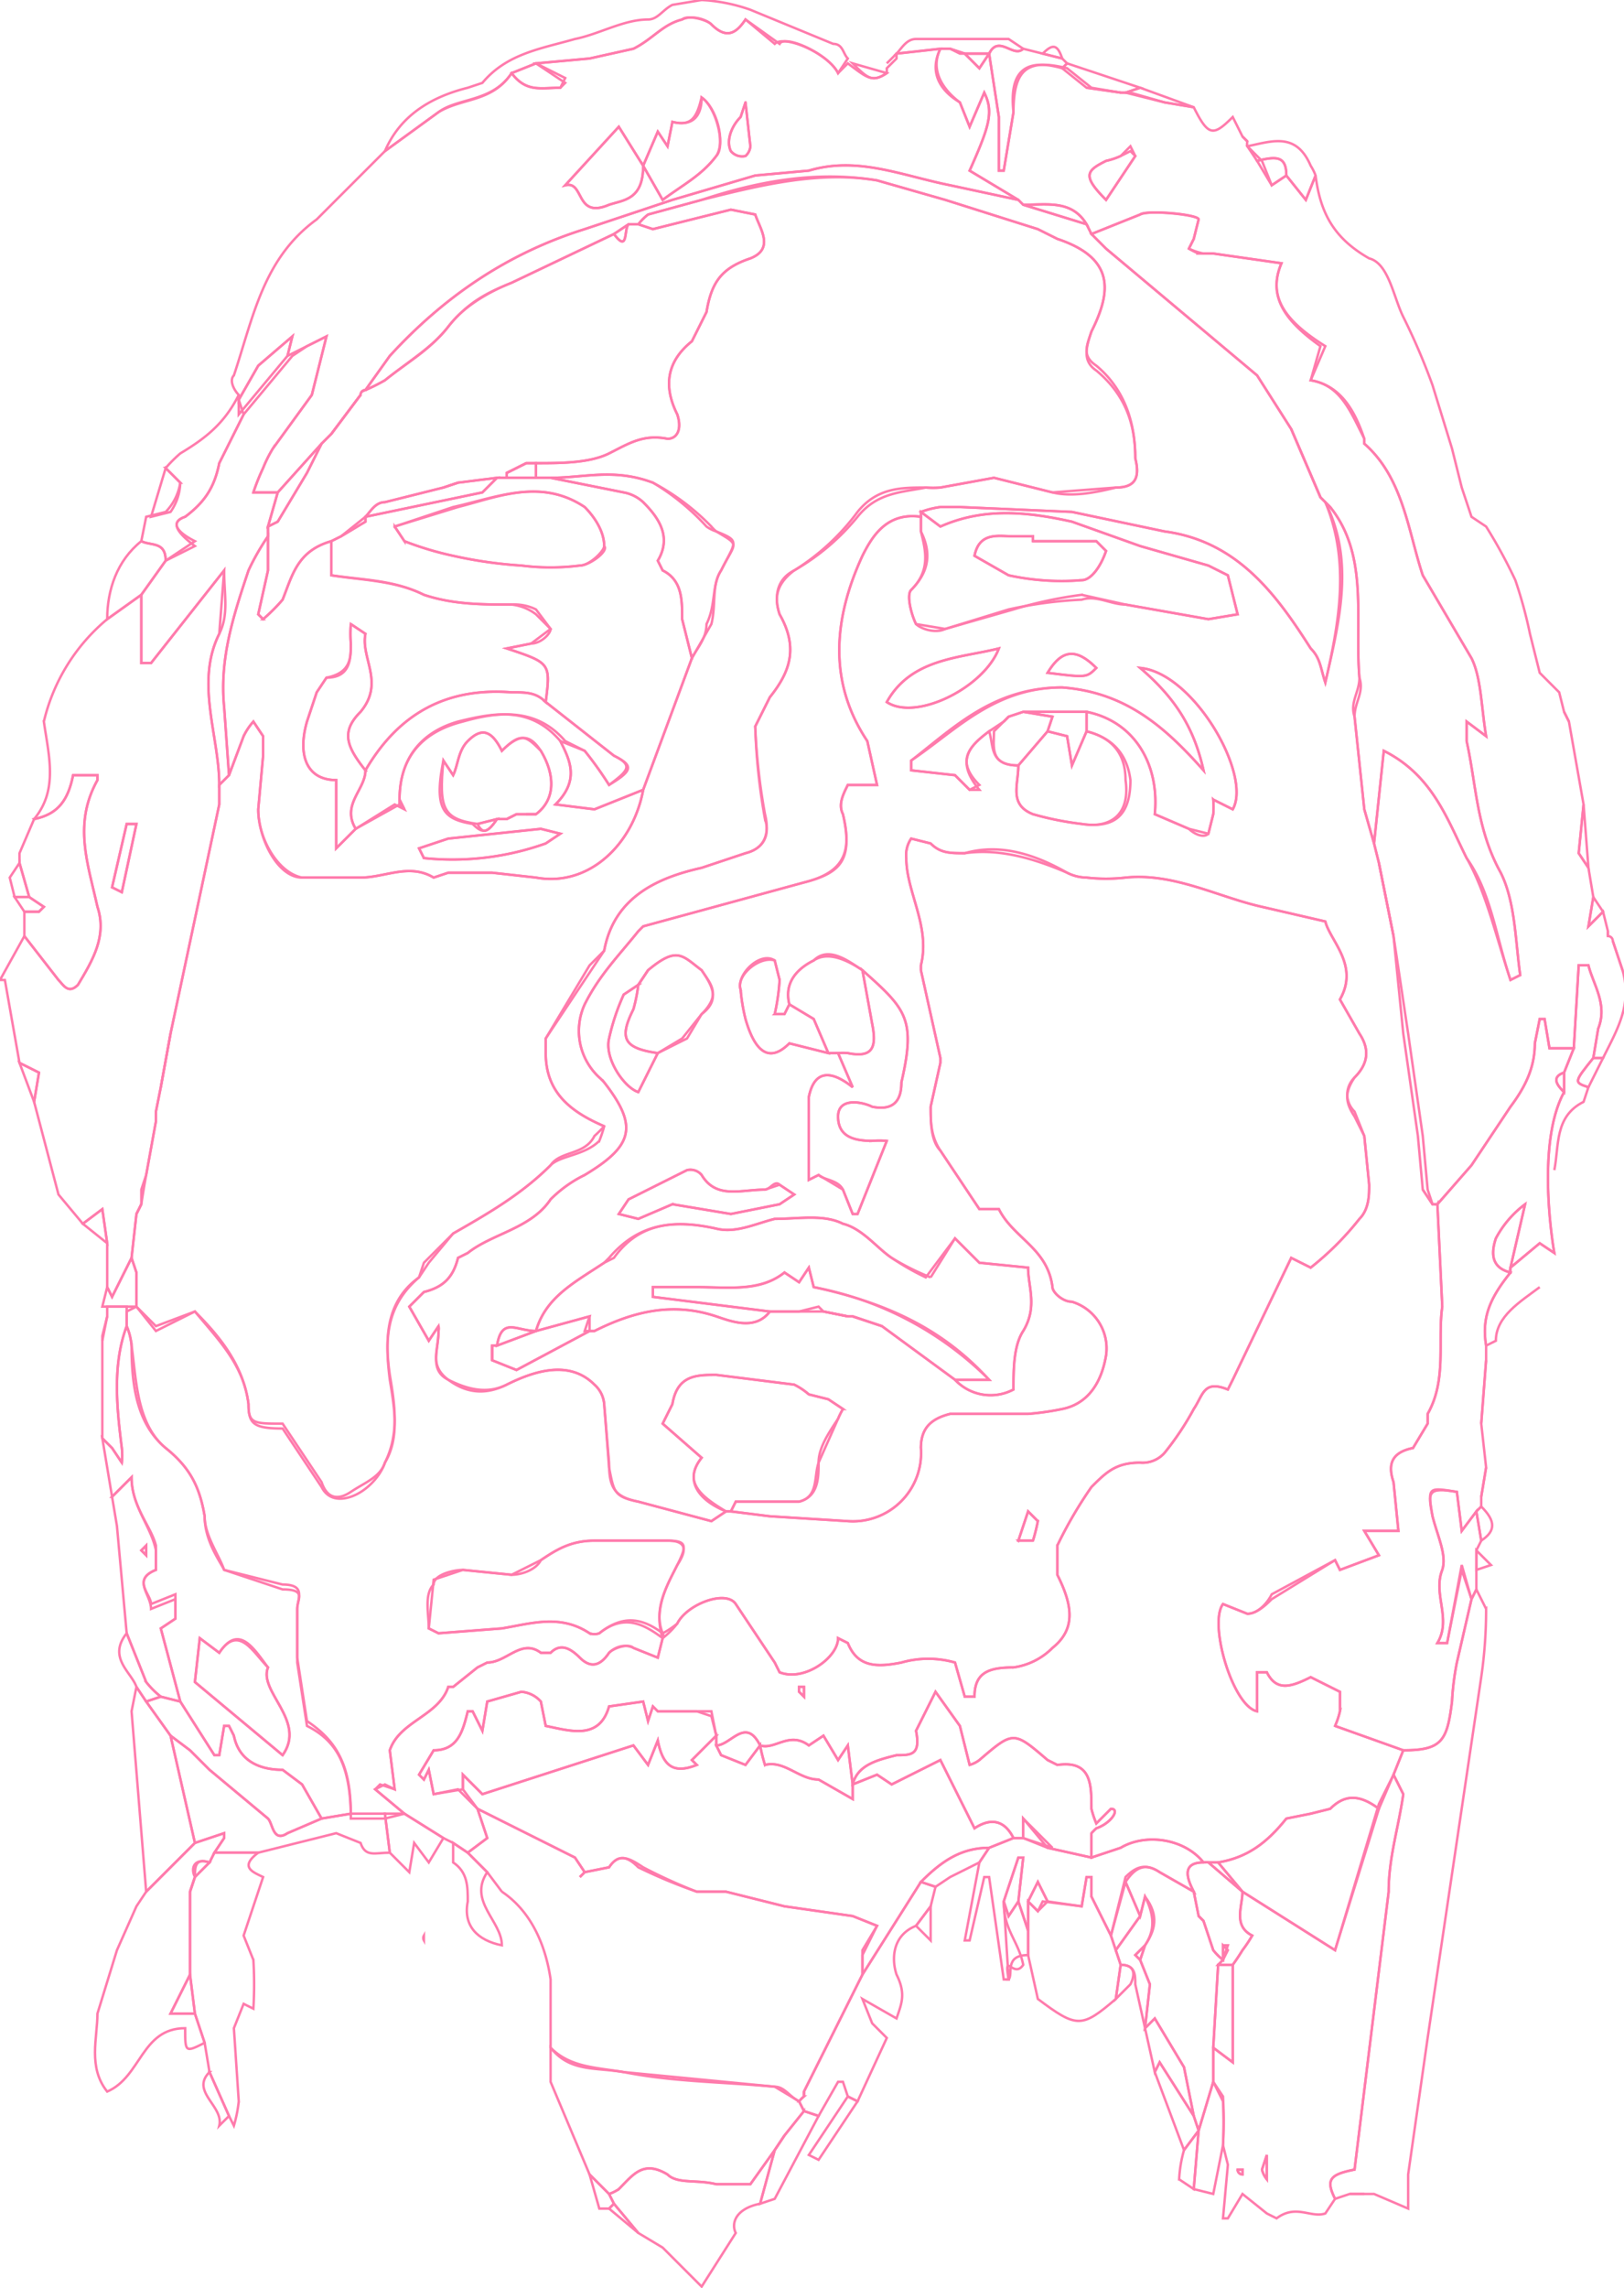 <svg data-name="Layer 1" xmlns="http://www.w3.org/2000/svg" viewBox="0 0 333.3 469.3">
  <path stroke="#ff7bac" d="M28 391l2-3 10-10 6-2v1l-2 3-1 2c-3-1-3 1-3 3l-1 3v17l-4 8h5l2 6c-4 2-4 2-4-3-9 0-9 10-16 13-4-5-2-11-2-16l4-13z" stroke-width=".5" fill="none"/>
  <path stroke="#ff7bac" d="M43 382l1-2h9c-4 3-1 4 1 5l-4 12 2 5a81 81 0 010 10l-2-1-2 5 1 15a28 28 0 01-1 5l-1-2-4-9-1-6-2-6-1-8v-17l1-3z" stroke-width=".5" fill="none"/>
  <path stroke="#ff7bac" d="M43 425l4 9-2 2c1-4-6-7-2-11zM41 423v0zM274 451l-2 3c-3 1-6-2-10 1l-2-1-5-4-3 5h-1l1-11-1-4a88 88 0 000-9l-2-4v-7l4 3v-20a42 42 0 002-3 29 29 0 002-3c-4-2-2-6-2-9l19 12 9-30 3-6 2 4c-1 7-3 13-3 20l-7 57c-5 1-6 2-4 6zm-14-9l-1 3a5 5 0 001 2v-5zm-5 3h-1a1 1 0 001 1v-1z" stroke-width=".5" fill="none"/>
  <path stroke="#ff7bac" d="M274 451c-2-4-1-5 4-6l7-57c0-7 2-13 3-20l-2-4 2-5c8 0 9-2 10-10a56 56 0 011-8l3-13 1-2 2 4a96 96 0 01-1 14l-11 74-4 28v7l-7-3h-5z" stroke-width=".5" fill="none"/>
  <path stroke="#ff7bac" d="M277 450h3zM7 168c5-6 3-13 2-20a39 39 0 0113-21l7-5v14h2l15-19c0 5 1 9-1 13-5 10 0 21 0 31v4l-10 47-2 11-1 5v2l-2 11a168 168 0 00-1 6l-1 2-1 9-4 8-1-2v-9l-1-7-4 3-5-6-5-19 1-6-4-2-3-17H0l5-9 7 9c1 1 2 3 4 1 3-5 6-10 4-16-2-9-5-17 0-26v-1h-5c-1 5-3 8-8 9zm16 14l2 1 3-14h-2z" stroke-width=".5" fill="none"/>
  <path stroke="#ff7bac" d="M23 307l-2-12 2 2 2 3a13 13 0 000-3c-1-8-2-17 1-25a13 13 0 011 4c1 7 1 16 7 21 5 4 7 8 8 14 0 4 3 8 4 11l12 3c5 0 3 3 3 5v10l2 13c6 4 9 9 9 19l-6 1-4-7-4-3c-5 0-9-2-10-7l-1-2h-1l-1 6h-1l-7-11-4-15 3-2v-4l-5 2c0-3-4-6 1-8v-4c-1-5-5-9-5-15zm35 53c5-7-5-13-3-18-3-4-6-9-10-3l-4-3-1 9z" stroke-width=".5" fill="none"/>
  <path stroke="#ff7bac" d="M23 307l4-4c0 6 4 10 5 14v5c-5 2-1 5-1 7l5-2v5l-3 2 4 15-4-1a18 18 0 01-3-3l-4-10-2-22-1-6zm7 11v-1l-1 1 1 1z" stroke-width=".5" fill="none"/>
  <path stroke="#ff7bac" d="M40 378l-10 10-3-37 1-5 2 3 5 7z" stroke-width=".5" fill="none"/>
  <path stroke="#ff7bac" d="M26 272c-3 8-2 17-1 25a13 13 0 010 3l-2-3-2-2v-9-12l1-4v-2h4z" stroke-width=".5" fill="none"/>
  <path stroke="#ff7bac" d="M30 349l-2-3c-1-3-6-6-2-11l4 10a18 18 0 003 3zM26 268h-5l1-4 1 2 4-8 1 3v7zM17 251l4-3 1 7zM22 270l-1 5 1-5zM21 284v0z" stroke-width=".5" fill="none"/>
  <path stroke="#ff7bac" d="M7 168c5-1 7-4 8-9h5v1c-5 9-2 17 0 26 2 6-1 11-4 16-2 2-3 0-4-1l-7-9v-5h3l1-1-3-2-2-7v-2l3-7z" stroke-width=".5" fill="none"/>
  <path stroke="#ff7bac" d="M4 218l4 2-1 6zM4 177l2 7H3l-1-4 2-3z" stroke-width=".5" fill="none"/>
  <path stroke="#ff7bac" d="M3 184h3l3 2-1 1H5l-2-3z" stroke-width=".5" fill="none"/>
  <path stroke="#ff7bac" d="M80 380c-3 0-5 1-6-2l-5-2-16 4h-9l2-3v-1l-6 2-5-22 4 3 4 4 12 10c1 1 1 5 4 3l7-3 6-1h7zM39 405l1 8h-5l4-8zM43 382l-3 3c-1-2 0-4 3-3zM40 385l-1 3 1-3z" stroke-width=".5" fill="none"/>
  <path stroke="#ff7bac" d="M270 36c1 8 4 13 11 17 4 1 5 8 7 12a134 134 0 016 14l4 13 2 8 2 6 3 2a104 104 0 016 11 92 92 0 013 11l2 8 4 4 1 4 1 2 3 17-1 10 2 3 1 6-1 6 3-3 1 4v1a1 1 0 011 1l2 6c2 7-1 12-4 18h-2l1-6c2-5-1-9-2-13h-2l-1 17h-5l-1-6h-1l-1 5c0 5-2 9-5 13l-8 12-7 8h-1l-1-3-1-11-3-21-3-20-3-15-1-4 2-19c10 5 13 14 17 22 4 7 6 16 9 25l2-1c-1-7-1-15-4-21-5-9-5-18-7-27v-4l4 3c-1-6-1-12-3-16l-10-17c-3-9-4-20-12-27v-1c-3-6-5-11-11-12l2-7c-7-5-11-10-8-17l-14-2h-3a13 13 0 01-2-1l1-2 1-4c0-1-11-2-12-1l-10 4-1-2c-3-5-8-4-13-4l-1-1-10-6c4-9 5-12 3-16l-3 7-2-5c-4-3-6-7-4-11h2l3 1 3 3 2-3 2 13v11h1l2-12c0-9 3-11 11-9l5 4 6 1h2l7 2 6 1c3 6 4 6 8 2l2 4 1 1a2 2 0 000 1l3 3 2 5 3-2 4 5zm-37-4l-1-1-2 1a15 15 0 01-3 1c-4 2-5 3 0 8z" stroke-width=".5" fill="none"/>
  <path stroke="#ff7bac" d="M295 247l7-8 8-12c3-4 5-8 5-13l1-5h1l1 6h5l-2 5c-3 1-1 3 0 4-6 11-2 33-2 33l-3-2-6 5 3-13a21 21 0 00-6 7c-1 3-1 6 3 7-4 5-6 9-5 15v3l-1 13 1 9-1 6v2l-1 1-3 4-1-8c-6-1-6-1-5 5 1 4 3 8 2 11-2 5 2 10-1 15h2l3-16 2 7-3 13a56 56 0 00-1 8c-1 8-2 10-10 10l-14-5a16 16 0 001-3v-4l-6-3c-4 2-7 3-9-1h-2v8c-5-1-10-18-7-22l5 2c2 0 4-2 5-4l13-7 1 2 8-3-3-5h7l-1-10c-1-3-1-6 4-7l3-5v-2c4-7 2-15 3-22l-1-21z" stroke-width=".5" fill="none"/>
  <path stroke="#ff7bac" d="M316 264c-4 3-9 6-9 11l-2 1c-1-6 1-10 5-15v-1l6-5 3 2s-4-22 2-33v-4l2-5 1-17h2c1 4 4 8 2 13l-1 6c-4 5-4 5-1 6l-1 3c-6 3-5 9-6 14" stroke-width=".5" fill="none"/>
  <path stroke="#ff7bac" d="M302 328l-2-6-3 15h-2c3-5-1-10 1-15 1-3-1-7-2-11-1-5-1-6 5-5l1 8 3-4 1 6-1 2v8z" stroke-width=".5" fill="none"/>
  <path stroke="#ff7bac" d="M326 178l-2-3 1-10z" stroke-width=".5" fill="none"/>
  <path stroke="#ff7bac" d="M304 292l1-13-1 13z" stroke-width=".5" fill="none"/>
  <path stroke="#ff7bac" d="M326 223c-3-1-3-1 1-6h2l-3 6z" stroke-width=".5" fill="none"/>
  <path stroke="#ff7bac" d="M304 316l-1-6 1-1c3 3 3 5 0 7zM303 322v-4l3 3z" stroke-width=".5" fill="none"/>
  <path stroke="#ff7bac" d="M333 199l-2-6 2 6z" stroke-width=".5" fill="none"/>
  <path stroke="#ff7bac" d="M304 307l1-6-1 6z" stroke-width=".5" fill="none"/>
  <path stroke="#ff7bac" d="M329 187l-3 3 1-6zM322 148l-1-2zM330 192v-1zM193 10c-2 4-1 8 4 11l2 5 3-7c2 4 1 7-3 16l10 6-14-3c-10-2-19-6-29-3l-11 1-17 5-18 6c-16 5-29 14-40 26l-5 7a1 1 0 00-1 1l-6 8-2 2-9 10h-5a45 45 0 012-5 26 26 0 012-4l8-11 3-12-4 2-4 2 1-4-7 6-4 7v-1c-1-1-2-3-1-4 4-12 6-24 17-32l14-14 11-8c4-3 11-2 15-8 3 4 6 3 10 3l1-1-6-4 11-1 9-2c4-2 6-5 10-6 1-1 5 0 6 1 3 3 5 2 7-1l6 5c2-2 11 2 13 6l2-2c4 3 5 4 8 2v-1l2-2v-1zm-66 16l-11 12c4-1 2 7 9 4 3-1 7-1 7-8l4 7c4-3 8-5 11-9 2-2 0-10-3-12 0 4-2 6-6 5l-1 5-2-3-3 7zm26-5l-1 3c-2 2-3 5-2 7a3 3 0 003 1 3 3 0 001-2l-1-9z" stroke-width=".5" fill="none"/>
  <path stroke="#ff7bac" d="M105 15c-4 6-10 5-15 8l-11 8c3-7 9-11 17-13l3-1c5-6 12-7 19-9 5-1 10-4 15-4 2 0 3-2 5-3l6-1a36 36 0 0110 2l17 7c2 0 2 2 3 3l-2 3c-2-4-11-8-12-6l-7-5c-2 3-4 4-7 1-1-1-4-2-6-1-4 1-6 4-10 6l-9 2-11 1z" stroke-width=".5" fill="none"/>
  <path stroke="#ff7bac" d="M34 96a30 30 0 013-3c5-3 9-6 12-12v1l1 3-3 6-2 4c-1 5-3 8-7 11-3 1-2 3 2 5l-6 4c0-4-3-3-5-4l1-5 4-1a11 11 0 003-6l-3-3zM218 14c-7-2-11 0-10 9l-2 12h-1V24l-2-13c2-4 5 1 7-1l4 1 4 1 1 1z" stroke-width=".5" fill="none"/>
  <path stroke="#ff7bac" d="M29 111c2 1 5 0 5 4l-5 7-7 5c0-6 2-12 7-16z" stroke-width=".5" fill="none"/>
  <path stroke="#ff7bac" d="M210 10c-2 2-5-3-7 1h-6l-2-1h-2l-9 1c1-1 2-3 4-3h19l3 2zM270 36l-2 5-4-5c0-4-2-4-6-3l-2-3c5-1 10-3 13 4a10 10 0 011 2z" stroke-width=".5" fill="none"/>
  <path stroke="#ff7bac" d="M34 96l3 3a11 11 0 01-2 6l-4 1 3-10z" stroke-width=".5" fill="none"/>
  <path stroke="#ff7bac" d="M218 14l1-1 15 5-3 1h-1l-7-1z" stroke-width=".5" fill="none"/>
  <path stroke="#ff7bac" d="M231 19l3-1 11 4-6-1-8-2z" stroke-width=".5" fill="none"/>
  <path stroke="#ff7bac" d="M182 15c-3 2-4 1-7-2zM218 12l-4-1c2-2 3-2 4 1zM184 11l-2 2zM256 29l-1-1zM295 247l1 21c-1 7 1 15-3 22v2l-3 5c-5 1-5 4-4 7l1 10h-7l3 5-8 3-1-2-13 8c-1 1-3 3-5 3l-5-2c-3 4 2 21 7 22v-8h2c2 4 5 3 9 1l6 3v4a16 16 0 01-1 3l14 5-2 5-3 7c-4-3-7-3-10 0l-4 1-5 1c-4 5-8 8-14 9h-2a3 3 0 00-1 0c-4-5-12-6-17-3l-6 2v-5a15 15 0 011-1c3-1 5-4 3-4l-3 3a19 19 0 01-1-3c0-5 0-10-7-9l-2-1c-7-6-7-6-14 0a6 6 0 01-2 1l-2-8-5-7-4 8c1 5-1 5-4 5-4 1-8 2-9 6l-1-8-2 3-3-5-3 2c-4-3-7 1-10 0-3-6-6 0-9 0v-2l-1-5h-11l-1-1-1 3-1-4-7 1c-2 7-8 5-13 4l-1-5a6 6 0 00-4-2l-7 2-1 6-2-4h-1c-1 4-2 8-7 8l-3 5 1 1 1-2 1 5 5-1 4 4 2 6-4 3-3-2-2-1-8-5-6-5 2-1 2 1-1-8c2-6 10-7 12-13h1l5-4 2-1c4 0 7-5 11-2h2c2-2 4-1 6 1s4 2 6-1c1-1 4-2 5-1l5 2 1-4v-1a17 17 0 003-2c2-4 10-7 12-4l8 12 1 2c5 2 12-3 12-7l2 1c2 5 6 5 11 4a20 20 0 0111 0l2 7h2c0-5 3-6 8-6a14 14 0 008-4c5-4 4-9 1-15v-6a87 87 0 017-12c3-3 5-5 10-5a6 6 0 005-2 58 58 0 006-9c2-3 2-6 7-4l1-2 12-25 4 2a60 60 0 0010-10c2-2 2-5 2-7l-1-10-2-5c-2-2-2-5 0-7 3-3 3-6 1-9l-4-7c4-7-2-12-3-16l-13-3c-9-2-18-7-28-6a35 35 0 01-8 0 9 9 0 01-4-1c-7-4-14-6-21-4-3 0-5 0-7-2l-4-1a6 6 0 00-1 4c0 7 5 14 3 22v1l4 18v1l-2 9c0 3 0 6 2 9l8 12h4c3 6 10 8 11 16 0 1 2 3 4 3a10 10 0 017 11c-1 6-4 10-9 11a56 56 0 01-7 1h-16c-4 1-6 3-6 7a14 14 0 01-15 15l-16-1-8-1 1-2h13c4-1 3-5 4-8l4-9a17 17 0 011-2l-3-2-4-1a14 14 0 00-3-2l-16-2c-4 0-8 0-9 6l-2 4 8 7c-4 5 0 8 5 11l-3 2-15-4c-5-1-6-3-6-8l-1-12a6 6 0 00-2-4c-5-5-12-3-18 0-4 2-8 2-12-1s-2-6-2-10a3 3 0 000-1l-2 3-4-7 3-3c4-1 6-3 7-7l2-1c5-4 13-5 17-11a26 26 0 017-5c10-6 11-10 4-19a13 13 0 00-1-1 13 13 0 01-3-15c3-6 7-10 11-15l1-1 33-9c8-2 10-6 8-14-1-2 0-4 1-6h6l-2-9c-8-12-7-25-1-38 2-4 5-9 12-8v3c1 4 2 8-2 12-1 1 0 5 1 7 1 1 4 2 6 1l13-4a87 87 0 0115-2c3-1 6 1 9 1l17 3 6-1-2-8-4-2-14-4-14-5c-9-2-18-3-27 1l-4-3a18 18 0 014-1h4l23 1 19 4c15 2 23 13 30 24 2 2 2 4 3 7 3-13 5-25 0-37l1 1c8 10 5 23 6 35 0 3-2 5-1 8l2 19 2 7 1 4 3 15 2 20 3 21 1 11 2 3h1zm-194 29v3l5 2 15-8h1c8-4 16-6 25-3 3 1 8 3 11-1h11l5 1h1l6 2 15 11a10 10 0 0012 2c0-4 0-9 2-12 3-5 1-9 1-13l-10-1-5-5-5 8a53 53 0 01-8-4c-3-2-6-6-10-7-4-2-9-1-14-1-4 1-8 3-12 2-9-2-16-1-21 6l-2 1c-6 4-12 7-14 14-4 0-7-3-8 3zm30-74l-3 2a46 46 0 00-3 9c-1 4 3 10 6 11l4-8 5-3 4-5c4-4 2-6 0-9-4-3-5-5-11 0zm39 14h2l3 7c-5-4-8-3-9 2v17l2-1c1 1 4 1 5 3l2 5h1l6-15a19 19 0 00-3 0c-4 0-7-1-7-5s5-3 7-2c5 1 6-2 6-5 3-13 1-15-8-23-3-2-7-5-10-2-4 2-6 5-5 9l-1 2h-2a44 44 0 001-7l-1-4c-3-2-8 3-7 6a38 38 0 001 6c2 7 5 9 9 5zm53-66v-4c10 2 15 11 14 21l7 3 4 1 1-4a18 18 0 000-3l4 2c4-7-8-28-19-29 7 6 11 12 13 21-8-9-16-16-29-17-14 0-22 8-31 15v2l9 1 3 3 2-1c-5-5-2-8 2-11 1 3 0 7 6 7 0 4-2 8 3 10a64 64 0 0010 2c6 1 10-2 9-9q0-8-8-10zm-85 97l12 2 10-2 3-2-3-2c-1-1-2 1-3 1-5 0-10 2-13-3a3 3 0 00-3-1l-12 6-2 3 4 1 7-3zm44-103c6 4 20-3 23-11-8 2-18 2-23 11zm33-6c8 1 8 1 10-1-4-4-7-4-10 1zm-51 209l1 1v-2h-1v1z" stroke-width=".5" fill="none"/>
  <path stroke="#ff7bac" d="M250 382c6-1 10-4 14-9l5-1 4-1c3-3 6-3 10 0l-9 29-19-12-5-6z" stroke-width=".5" fill="none"/>
  <path stroke="#ff7bac" d="M249 420v7l-3 10-1-3-2-10-6-10-2 2 1-9-2-5 1-3c2-3 2-6 0-10l-1 4-3-7c2-3 4-4 7-2l7 4 1 5 1 1 2 6a13 13 0 002 2l-1 1-1 17z" stroke-width=".5" fill="none"/>
  <path stroke="#ff7bac" d="M246 393l-1-5c-1-2-3-6 2-6a3 3 0 011 0l7 6c0 3-2 7 2 9a29 29 0 01-2 3 42 42 0 01-2 3h-3l1-1 1-3h-1v3a13 13 0 01-2-2l-2-6-1-1zM246 437l3-10 2 3a88 88 0 010 10l-2 10-4-1 1-12z" stroke-width=".5" fill="none"/>
  <path stroke="#ff7bac" d="M250 403h3v20l-4-3 1-17z" stroke-width=".5" fill="none"/>
  <path stroke="#ff7bac" d="M260 442v5a5 5 0 01-1-2l1-3zM255 445v1a1 1 0 01-1-1h1z" stroke-width=".5" fill="none"/>
  <path stroke="#ff7bac" d="M213 410l-2-9v-11l2 2 1-2 8 1 1-6h1v4l4 8 1 3 1 3-1 7c-7 6-8 6-16 0z" stroke-width=".5" fill="none"/>
  <path stroke="#ff7bac" d="M230 403l-1-3 5-7 1-4c3 4 2 7 0 10l-2 2 1 1 2 5-1 9 2-2 6 10 2 10-7-11-1 2-4-18c0-2 0-4-3-4z" stroke-width=".5" fill="none"/>
  <path stroke="#ff7bac" d="M237 425l1-2 7 11 1 3-3 4z" stroke-width=".5" fill="none"/>
  <path stroke="#ff7bac" d="M243 441l3-4-1 12-3-2a26 26 0 011-6z" stroke-width=".5" fill="none"/>
  <path stroke="#ff7bac" d="M230 403c3 0 3 2 2 4l-3 3 1-7z" stroke-width=".5" fill="none"/>
  <path stroke="#ff7bac" d="M211 390v6l-2-6 1-9h-1l-3 9c0 6 3 8 4 13-2 3-4-3-3 3h-1l-3-21h-1l-3 13h-1l3-16 2-3 5-2h2l5 2 9 2 6-2c5-3 13-2 17 3-5 0-3 4-2 6l-7-4c-3-2-5-1-7 1l-3 12-4-8v-4h-1l-1 6-7-1-2-4zM144 469l-8-8-5-3-5-6-1-2a8 8 0 002-1c3-3 5-6 10-3 2 2 6 1 10 2h7l5-7-3 11c-5 1-6 4-5 6z" stroke-width=".5" fill="none"/>
  <path stroke="#ff7bac" d="M188 395c-5 2-5 7-4 10 2 4 1 6 0 9l-7-4 2 5 3 3-6 13-2-1-1-3h-1l-4 7-3-1-1-2a8 8 0 011-1v-1l12-24 12-19 3 1-1 4z" stroke-width=".5" fill="none"/>
  <path stroke="#ff7bac" d="M165 433l3 1-9 17-3 1 3-11 2-3 4-5zM207 406l-1-16 1 3 2-3 2 6v5c-5 0-3 4-4 5zM174 430l2 1-8 12-2-1zM192 387l-3-1c4-4 8-7 14-7l-2 3-6 3-3 2z" stroke-width=".5" fill="none"/>
  <path stroke="#ff7bac" d="M188 395l3-4v7z" stroke-width=".5" fill="none"/>
  <path stroke="#ff7bac" d="M126 452l5 6-6-5z" stroke-width=".5" fill="none"/>
  <path stroke="#ff7bac" d="M126 452l-1 1h-2l-2-7 4 4z" stroke-width=".5" fill="none"/>
  <path stroke="#ff7bac" d="M28 261l-1-3 1-9 1-2v-3l1-3 2-11v-2l1-5 2-11 10-47v-4l2-2 3-8a13 13 0 012-3l2 3v4l-1 11c0 6 4 13 9 14h12c5 0 10-3 15 0l3-1h9l9 1c11 2 20-7 22-18l10-27 4-7c1-4 0-8 2-11 3-6 4-6-1-8a7 7 0 01-1-1 48 48 0 00-12-9c-8-3-14-1-21-1h-3v-3c5 0 11 0 15-2s7-4 12-3c2 0 3-2 2-5-3-6-2-11 3-15l3-6c1-6 3-9 9-11 5-2 2-6 1-9l-5-1-16 4-3-1a12 12 0 012-2l11-3c12-4 24-6 36-4l14 4 19 6 4 2c12 4 11 11 7 19-1 3-2 5 1 7 6 5 8 12 8 19 1 4 0 6-4 6l-13 1-12-3-11 2a19 19 0 01-3 0c-5 0-10 0-14 5a47 47 0 01-13 12c-4 2-4 6-3 9 4 7 2 12-2 17l-3 6a128 128 0 002 18c1 4 0 7-4 8l-9 3c-9 2-18 6-20 17l-3 3-9 15v3c0 8 5 12 12 15a26 26 0 01-2 2c-2 4-7 3-9 6-6 6-13 10-20 14l-6 6-1 3c-7 5-7 13-6 20 1 6 2 12-1 18-1 3-4 4-7 6s-5 1-6-2l-8-12c-6 0-7 0-7-4-1-8-6-14-11-19l-8 3-4-4v-4-3z" stroke-width=".5" fill="none"/>
  <path stroke="#ff7bac" d="M47 159l-2 2c0-10-5-21 0-31l1-13-15 19h-2v-14l5-7 6-3c-4-3-5-5-2-6 4-3 6-6 7-11l2-4 3-6 10-12 3-2 4-2-3 12-8 11a26 26 0 00-2 4 45 45 0 00-2 5h5l-2 7v2a49 49 0 00-4 7c-3 9-6 18-5 28l1 14zM23 182l3-13h2l-3 14z" stroke-width=".5" fill="none"/>
  <path stroke="#ff7bac" d="M35 212l-2 11 2-11zM30 241zM29 247l-1 2zM32 228v0zM28 268l4 5 8-4c5 6 10 11 11 19 0 4 1 5 7 5l8 12c1 2 3 3 6 2s6-4 7-7c3-5 2-11 1-17-1-8-1-15 6-21l2-3 5-6c7-4 14-8 20-14 2-2 7-2 10-5a26 26 0 001-3c-7-3-12-7-12-15v-3l10-15 2-3c2-11 11-15 20-17l9-3c4-1 5-4 4-7a128 128 0 01-2-19l3-6c4-5 6-10 2-17-1-3-1-6 3-9a47 47 0 0013-11c4-5 9-5 14-6a19 19 0 003 0l11-2 12 3c4 1 9 0 13-1 4 0 5-2 4-6 0-7-2-13-8-18-3-2-2-5-1-8 4-8 5-15-7-19l-4-2-19-6-14-4c-12-2-24 1-36 4l-11 3a12 12 0 00-2 2h-2l-3 2-21 10c-5 2-9 4-13 9s-8 7-13 11a39 39 0 01-4 2l5-7c11-12 24-21 40-26l18-6 17-5 11-1c10-3 19 1 29 3l14 3 1 1 13 4 1 2 3 3 31 26 7 11 6 14 1 1c6 12 3 24 0 37-1-3-1-5-3-7-7-11-15-22-30-24l-19-4-23-1h-4a18 18 0 00-4 1v1c-7-1-10 4-12 8-6 13-7 26 1 38l2 9h-6c-1 2-2 4-1 6 2 9 0 12-8 14l-33 9-1 1c-4 5-8 9-11 15a13 13 0 003 15 13 13 0 011 1c7 9 6 13-4 19a26 26 0 00-7 5c-4 6-12 7-17 11l-2 1c-1 4-3 6-7 7l-3 3 4 7 2-3a3 3 0 010 1c0 4-2 8 2 10s8 3 12 1c6-3 13-5 18 0a6 6 0 012 4l1 13c1 5 1 6 6 7l15 4 3-2h1l8 1 16 1a14 14 0 0015-15c0-4 2-6 6-7h16a56 56 0 007-1c5-1 8-5 9-11a10 10 0 00-7-11c-2 0-4-2-4-3-1-8-8-10-11-16h-4l-8-12c-2-2-2-6-2-9l2-9v-1l-4-18v-1c2-8-3-15-3-22a6 6 0 011-4l4 1c2 2 4 2 7 2 7-1 14 1 21 4a9 9 0 004 1 35 35 0 008 0c10-1 19 4 28 6l13 3c1 4 7 9 3 16l4 7c2 3 2 6-1 9-2 3-2 5 0 8l2 4 1 10c0 2 0 5-2 7a60 60 0 01-10 10l-4-2-12 25-1 2c-5-2-5 1-7 4a58 58 0 01-6 9 6 6 0 01-5 2c-5 0-7 2-10 5a87 87 0 00-7 12v6c3 6 4 11-1 15a14 14 0 01-8 4c-5 0-8 1-8 6h-2l-2-7a20 20 0 00-11 0c-5 1-9 1-11-4l-2-1c0 4-7 9-12 7l-1-2-8-12c-2-3-10 0-12 4a17 17 0 01-3 3c-2-6 1-11 3-15 2-3 2-5-2-5h-15c-5 0-8 2-11 4l-6 3-10-1c-2 0-6 1-6 3-2 2-1 6-1 9l2 1 13-1c6-1 12-3 18 1a3 3 0 002 0c5-4 9-2 13 1l-1 4-5-2c-2-1-4 0-5 1-2 3-4 3-6 1s-4-3-6-1h-2c-4-3-7 2-11 2l-2 1-5 4h-1c-2 6-10 7-12 13l1 8-3-1-1 1 6 5-4 1h-7c0-11-3-16-9-19l-2-13v-11c0-2 2-4-3-4l-12-4c-1-2-4-6-4-11-1-6-3-10-8-14-6-5-7-13-7-21a13 13 0 00-1-4v-3zm181 48h3a37 37 0 001-4l-2-2-2 6zM66 373l-7 3c-3 2-3-2-4-3l-12-10-4-4-4-3-5-7 3-1 4 1 7 11h1l1-6h1l1 2c1 5 5 7 10 7l4 3 4 7z" stroke-width=".5" fill="none"/>
  <path stroke="#ff7bac" d="M58 360l-18-15 1-9 4 3c4-6 7 0 10 3-2 5 8 11 3 18z" stroke-width=".5" fill="none"/>
  <path stroke="#ff7bac" d="M30 318v1l-1-1 1-1z" stroke-width=".5" fill="none"/>
  <path stroke="#ff7bac" d="M28 261v0z" stroke-width=".5" fill="none"/>
  <path stroke="#ff7bac" d="M91 377l-3 5-3-4-1 6-4-4-1-8h4z" stroke-width=".5" fill="none"/>
  <path stroke="#ff7bac" d="M265 88l-7-11-31-26-3-3 10-4c2-1 12 0 12 1l-1 4-1 2a13 13 0 003 1h2l14 2c-3 7 1 12 9 17l-3 7c6 1 9 6 11 12v1c8 7 9 18 12 27l10 17c2 4 2 10 3 16l-4-3v4c2 9 2 18 7 27 3 6 3 14 4 21l-2 1c-3-9-4-18-9-25-4-8-7-17-17-22l-2 19-2-7-2-19c0-3 2-5 1-8-1-12 2-25-6-35l-1-1-1-1zM233 32l-6 9c-5-5-4-6 0-8a15 15 0 003-1l2-2zM286 192l-3-15zM223 46l-13-4c5 0 10-1 13 4zM258 33c4-1 6-1 6 3l-3 2-3-5zM223 18l7 1zM198 11h5l-2 3zM195 10l3 1zM294 247l-2-3 2 3z" stroke-width=".5" fill="none"/>
  <path stroke="#ff7bac" d="M310 260v1c-4-1-4-4-3-7a21 21 0 016-7l-3 13zM321 220v4c-1-1-3-3 0-4z" stroke-width=".5" fill="none"/>
  <path stroke="#ff7bac" d="M129 46h2l3 1 16-4 5 1c1 3 4 7-1 9-6 2-8 5-9 11l-3 6c-5 4-6 9-3 15 1 3 0 5-2 5-5-1-8 1-12 3s-10 2-15 2h-2l-4 2v1h-2l-8 1-3 1-12 3c-2 0-3 2-4 3v1l-5 3-2 1c-7 2-8 7-10 12a36 36 0 01-4 4l-1-1 2-9v-7-2l2-1 6-10 3-6 2-2 6-8a1 1 0 011-1 39 39 0 004-2c5-4 10-7 13-11s8-7 13-9l21-10c3 4 2-1 3-2z" stroke-width=".5" fill="none"/>
  <path stroke="#ff7bac" d="M127 26l5 8 3-7 2 3 1-5c4 1 5-1 6-5 3 2 5 9 3 12-3 4-7 6-11 9l-4-7c0 7-4 7-7 8-7 3-5-5-9-4zM59 73L49 85v-3l4-7 7-6z" stroke-width=".5" fill="none"/>
  <path stroke="#ff7bac" d="M66 91l-3 6-6 10-2 1 2-7z" stroke-width=".5" fill="none"/>
  <path stroke="#ff7bac" d="M153 21l1 9a3 3 0 01-1 2 3 3 0 01-3-1c-1-2 0-5 2-7l1-3zM105 15l5-2 6 3-1 2c-4 0-7 1-10-3z" stroke-width=".5" fill="none"/>
  <path stroke="#ff7bac" d="M74 81l-6 8 6-8z" stroke-width=".5" fill="none"/>
  <path stroke="#ff7bac" d="M103 388l-3-4-4-4 4-3-2-6 20 10 2 3-1 1 1-1 5-1c2-3 4-2 7 0a106 106 0 0011 5h6l12 3 14 2 5 2-3 5v5l-12 24v1a8 8 0 00-1 1c-2-1-3-3-5-3l-31-3c-6-1-11-1-15-5v-14c-1-7-4-14-10-18z" stroke-width=".5" fill="none"/>
  <path stroke="#ff7bac" d="M120 384l-2-3-20-10-3-4v-3l4 4 31-10 3 4 2-5c1 5 3 7 8 5l-1-1 5-5v2l1 2 5 2 3-4a34 34 0 001 4c4-1 7 3 11 3l7 4v-3l5-2 3 2 6-3 4-2 3 6 4 8c3-2 6-2 8 2l-5 2c-6 0-10 3-14 7l-12 19v-4l3-6-5-2-14-2-12-3h-6a106 106 0 01-12-5c-2-2-4-3-6 0l-5 1z" stroke-width=".5" fill="none"/>
  <path stroke="#ff7bac" d="M158 269c-3 4-8 2-11 1-9-3-17-1-25 3h-2l1-3-11 3c2-7 8-10 14-14l1-1c6-7 13-8 22-6 4 1 8-1 12-2 5 0 10-1 14 1 4 1 7 5 10 7a53 53 0 007 4l6-8 5 5 10 1c0 4 2 8-1 13-2 3-2 8-2 12a10 10 0 01-12-2h7a69 69 0 00-36-19l-1-4-2 3-3-2c-5 4-12 3-18 3h-9v2zM189 106v-1l4 3c9-4 18-3 27-1l14 5 14 4 4 2 2 8-6 1-17-3-9-2a87 87 0 00-14 3l-14 4-6-1c-1-2-2-6-1-7 4-4 4-8 2-12v-3zm23 5v-1h-4c-3 0-7-1-8 4l7 4a51 51 0 0015 1c2 0 4-3 5-6l-2-2h-13zM150 310h-1c-5-2-9-6-5-11l-8-7 2-4c1-6 5-6 9-6l16 2a14 14 0 013 2l4 1 3 2a17 17 0 00-1 2c-2 3-4 6-4 9s0 7-4 8h-13l-1 2zM147 356l-5 5 1 1c-5 2-7 0-8-5l-2 5-3-4-31 10-4-4v3l-6 1-1-5-1 2-1-1 3-5c5 0 6-4 7-8h1l2 4 1-6 7-2a6 6 0 014 2l1 5c5 1 11 3 13-4l7-1 1 4 1-3 1 1h8l3 1 1 4zM208 377c-2-4-5-4-8-2l-4-8-3-6-4 2-6 3-3-2-5 2c1-4 5-5 9-6 3 0 5 0 4-5l4-8 5 7 2 8a6 6 0 002-1c7-6 7-6 14 0l2 1c7-1 7 4 7 9a19 19 0 001 3l3-3c2 0 0 3-3 4a15 15 0 00-1 1v5l-9-2-5-6v4zM203 150c-4 3-7 6-2 12h-2l-3-3-9-1v-2c9-6 17-15 31-15 13 1 21 8 29 17-2-9-6-15-13-21 11 1 23 22 19 29l-4-2a18 18 0 010 3l-1 4c-1 1-3 0-4-1l-7-3c1-10-4-19-14-21h-13l-3 1-1 1zM177 199c9 8 11 10 8 23 0 3-1 6-6 5-2-1-7-2-7 2s3 5 7 5a19 19 0 013 0l-6 15h-1l-2-5-5-3-2 1v-17c1-5 4-6 9-2l-3-7a10 10 0 012 0c5 1 6-1 5-6l-2-11z" stroke-width=".5" fill="none"/>
  <path stroke="#ff7bac" d="M223 150q8 2 9 10c0 7-3 10-10 9a64 64 0 01-10-2c-5-2-3-6-3-10l6-7 4 1 1 6zM158 269l-24-3v-2h9c7 0 13 1 18-3l3 2 2-3 1 4c14 3 26 8 36 19h-7l-15-11-6-2h-1l-5-1-1-1-4 1zM177 199l2 11c1 5 0 7-5 6a10 10 0 00-2 0h-2l-3-7-5-3c-1-4 1-7 5-9 3-2 7 0 10 2zM133 199c6-5 7-3 11 0 2 3 4 6 0 9l-3 5-6 3c-7-1-8-3-5-9a33 33 0 001-5l2-3z" stroke-width=".5" fill="none"/>
  <path stroke="#ff7bac" d="M162 206l5 3 3 7-8-2c-4 4-7 2-9-5a38 38 0 01-1-6c-1-3 4-7 7-6l1 4a44 44 0 01-1 7h2z" stroke-width=".5" fill="none"/>
  <path stroke="#ff7bac" d="M138 247l-7 3-4-1 2-3 12-6a3 3 0 013 1c3 5 8 3 13 3l3-1 3 2-3 2-10 2-12-2z" stroke-width=".5" fill="none"/>
  <path stroke="#ff7bac" d="M182 144c5-9 15-9 23-11-3 8-17 15-23 11zM175 366v3l-7-4c-4 0-7-4-11-3a34 34 0 01-1-4c3 1 6-3 10 0l3-2 3 5 2-3 1 8zM131 202a33 33 0 01-1 5c-3 6-2 8 5 9l-4 8c-3-1-7-7-6-11a46 46 0 013-9l3-2z" stroke-width=".5" fill="none"/>
  <path stroke="#ff7bac" d="M110 273l11-3v3l-15 8-5-2v-3h1l8-3z" stroke-width=".5" fill="none"/>
  <path stroke="#ff7bac" d="M96 380l4 4c-4 6 3 10 3 15-5-1-8-4-7-9 0-3 0-6-3-8v-4z" stroke-width=".5" fill="none"/>
  <path stroke="#ff7bac" d="M215 150l-6 7c-6 0-5-4-5-7l2-2 1-1 3-1 6 1z" stroke-width=".5" fill="none"/>
  <path stroke="#ff7bac" d="M215 150l1-3-6-1h13v4l-3 7-1-6zM215 138c3-5 6-5 10-1-2 2-2 2-10 1z" stroke-width=".5" fill="none"/>
  <path stroke="#ff7bac" d="M156 358l-3 4-5-2-1-2c3 0 6-6 9 0zM110 273l-8 3c1-6 4-3 8-3z" stroke-width=".5" fill="none"/>
  <path stroke="#ff7bac" d="M255 388l-7-6h2l5 6z" stroke-width=".5" fill="none"/>
  <path stroke="#ff7bac" d="M175 270l6 2zM169 269l5 1zM164 269zM101 276v3zM133 199l-2 3z" stroke-width=".5" fill="none"/>
  <path stroke="#ff7bac" d="M164 347v-1h1v2z" stroke-width=".5" fill="none"/>
  <path stroke="#ff7bac" d="M228 397l3-11 3 7-5 7zM234 402l-1-1 2-2-1 3z" stroke-width=".5" fill="none"/>
  <path stroke="#ff7bac" d="M246 393l1 1-1-1zM251 402v-3l1 1-1 2z" stroke-width=".5" fill="none"/>
  <path stroke="#ff7bac" d="M211 390l2-4 2 4-2 2z" stroke-width=".5" fill="none"/>
  <path stroke="#ff7bac" d="M209 390l-2 3-1-3 3-9h1l-1 9z" stroke-width=".5" fill="none"/>
  <path stroke="#ff7bac" d="M210 377v-4l6 6z" stroke-width=".5" fill="none"/>
  <path stroke="#ff7bac" d="M113 420c4 5 9 4 15 5 10 2 20 2 31 3l5 3 1 2-4 5-2 3-5 7h-7c-4-1-8 0-10-2-5-3-7 0-10 3a8 8 0 01-2 1l-4-4-8-19v-7zM165 430v-1z" stroke-width=".5" fill="none"/>
  <path stroke="#ff7bac" d="M159 441l2-3zM55 110v7l-2 9 1 1a36 36 0 004-4c2-5 3-10 10-12v7c6 1 13 1 19 4 6 2 12 2 18 2a10 10 0 015 2l3 3c0 1-2 3-4 3l-5 1c9 3 9 3 8 11-2-2-4-2-7-2-13-1-23 4-30 16-4-5-5-8-1-12 5-6 0-11 1-16l-3-2a24 24 0 000 4c0 3 0 7-5 7l-2 3-2 6c-2 7 0 12 6 12v14l4-4 8-5 2 1-1-2c0-9 5-14 12-16 8-2 15-3 21 4 2 4 4 8-1 13l8 1 10-4c-2 11-11 20-22 18l-9-1h-9l-3 1c-5-3-10 0-15 0H62c-5 0-9-8-9-14l1-11v-4l-2-3a13 13 0 00-2 3l-3 8-1-14c-1-10 2-19 5-28a49 49 0 014-7zm49 58l2-1h4c4-3 4-8 1-13-3-3-4-4-8 0-2-4-4-5-7-2-2 2-2 5-3 7l-2-3c-2 10 0 12 6 13 2 2 3 2 5-1zm-18 6l1 2a57 57 0 0025-3l3-2-4-1-19 2-6 2z" stroke-width=".5" fill="none"/>
  <path stroke="#ff7bac" d="M112 144c1-8 1-8-8-11l5-1 4-3-3-4a10 10 0 00-5-1c-6 0-12 0-18-2-6-3-12-3-19-4v-7l2-1 5-3v-1l24-5 3-3h11l15 3a8 8 0 014 2c3 3 6 7 3 12l1 2c4 2 4 6 4 10l2 8-10 27-10 4-8-1c5-5 3-9 1-13l5 2a75 75 0 015 7c4-3 5-4 1-6l-14-11zm-31-36l2 3a65 65 0 0010 3 90 90 0 0014 2 48 48 0 0012 0c2 0 6-3 5-4 0-3-2-6-4-8-9-6-18-2-26 0l-13 4z" stroke-width=".5" fill="none"/>
  <path stroke="#ff7bac" d="M142 135l-2-8c0-4 0-8-4-10l-1-2c3-5 0-9-3-12a8 8 0 00-4-2l-15-3c7 0 13-2 21 1a48 48 0 0111 9 7 7 0 002 1c5 3 4 2 1 8-2 3-1 7-3 11 0 3-2 5-3 7zM110 98h-6v-1l4-2h2z" stroke-width=".5" fill="none"/>
  <path stroke="#ff7bac" d="M136 335c-4-3-8-4-13 0a3 3 0 01-2 0c-6-4-12-2-18-1l-13 1-2-1 1-10 6-2 10 1c2 0 5-1 6-3 3-2 6-4 11-4h15c4 0 4 1 2 5s-5 9-3 14z" stroke-width=".5" fill="none"/>
  <path stroke="#ff7bac" d="M265 88l6 14zM209 316l2-6 2 2a37 37 0 01-1 4z" stroke-width=".5" fill="none"/>
  <path stroke="#ff7bac" d="M129 46c-1 1 0 6-3 2z" stroke-width=".5" fill="none"/>
  <path stroke="#ff7bac" d="M87 397v1a1 1 0 010-1zM102 98l-3 3-24 5c1-1 2-3 4-3l12-3 3-1zM75 106l-5 4z" stroke-width=".5" fill="none"/>
  <path stroke="#ff7bac" d="M108 95l-4 2zM94 99l-3 1z" stroke-width=".5" fill="none"/>
  <path stroke="#ff7bac" d="M120 384l-1 1 1-1zM212 111h13l2 2c-1 3-3 6-5 6a51 51 0 01-15-1l-7-4c1-5 5-4 8-4h4z" stroke-width=".5" fill="none"/>
  <path stroke="#ff7bac" d="M207 147l-1 1z" stroke-width=".5" fill="none"/>
  <path stroke="#ff7bac" d="M112 144l14 11c4 2 4 3-1 6a75 75 0 00-5-7l-4-2c-6-7-14-6-21-4-8 2-13 7-13 16v1l-9 5c-3-5 2-8 2-12 7-12 17-17 30-16 3 0 5 0 7 2z" stroke-width=".5" fill="none"/>
  <path stroke="#ff7bac" d="M108 167h-2l-2 1h-2l-4 1c-7-1-8-3-7-13l2 3c1-2 1-5 3-7 3-3 5-2 7 2 4-4 6-3 8 0 3 5 3 10-1 13z" stroke-width=".5" fill="none"/>
  <path stroke="#ff7bac" d="M75 158c0 4-5 7-2 12l-4 4v-14c-6 0-8-5-6-12l2-6 2-3c5-1 5-4 5-7a24 24 0 010-4l3 2c-1 5 4 10-1 16-4 4-3 7 1 12zM86 174l6-2 19-2 4 1-3 2a57 57 0 01-25 3zM98 169l4-1c-2 3-3 3-4 1zM104 168l2-1zM108 167h2zM82 165v-1l1 2z" stroke-width=".5" fill="none"/>
  <path stroke="#ff7bac" d="M81 108l12-4c9-2 18-6 27 0 2 2 4 5 4 8 0 1-3 4-5 4a48 48 0 01-12 0 90 90 0 01-14-2 65 65 0 01-10-3l-2-3z" stroke-width=".5" fill="none"/>
</svg>
